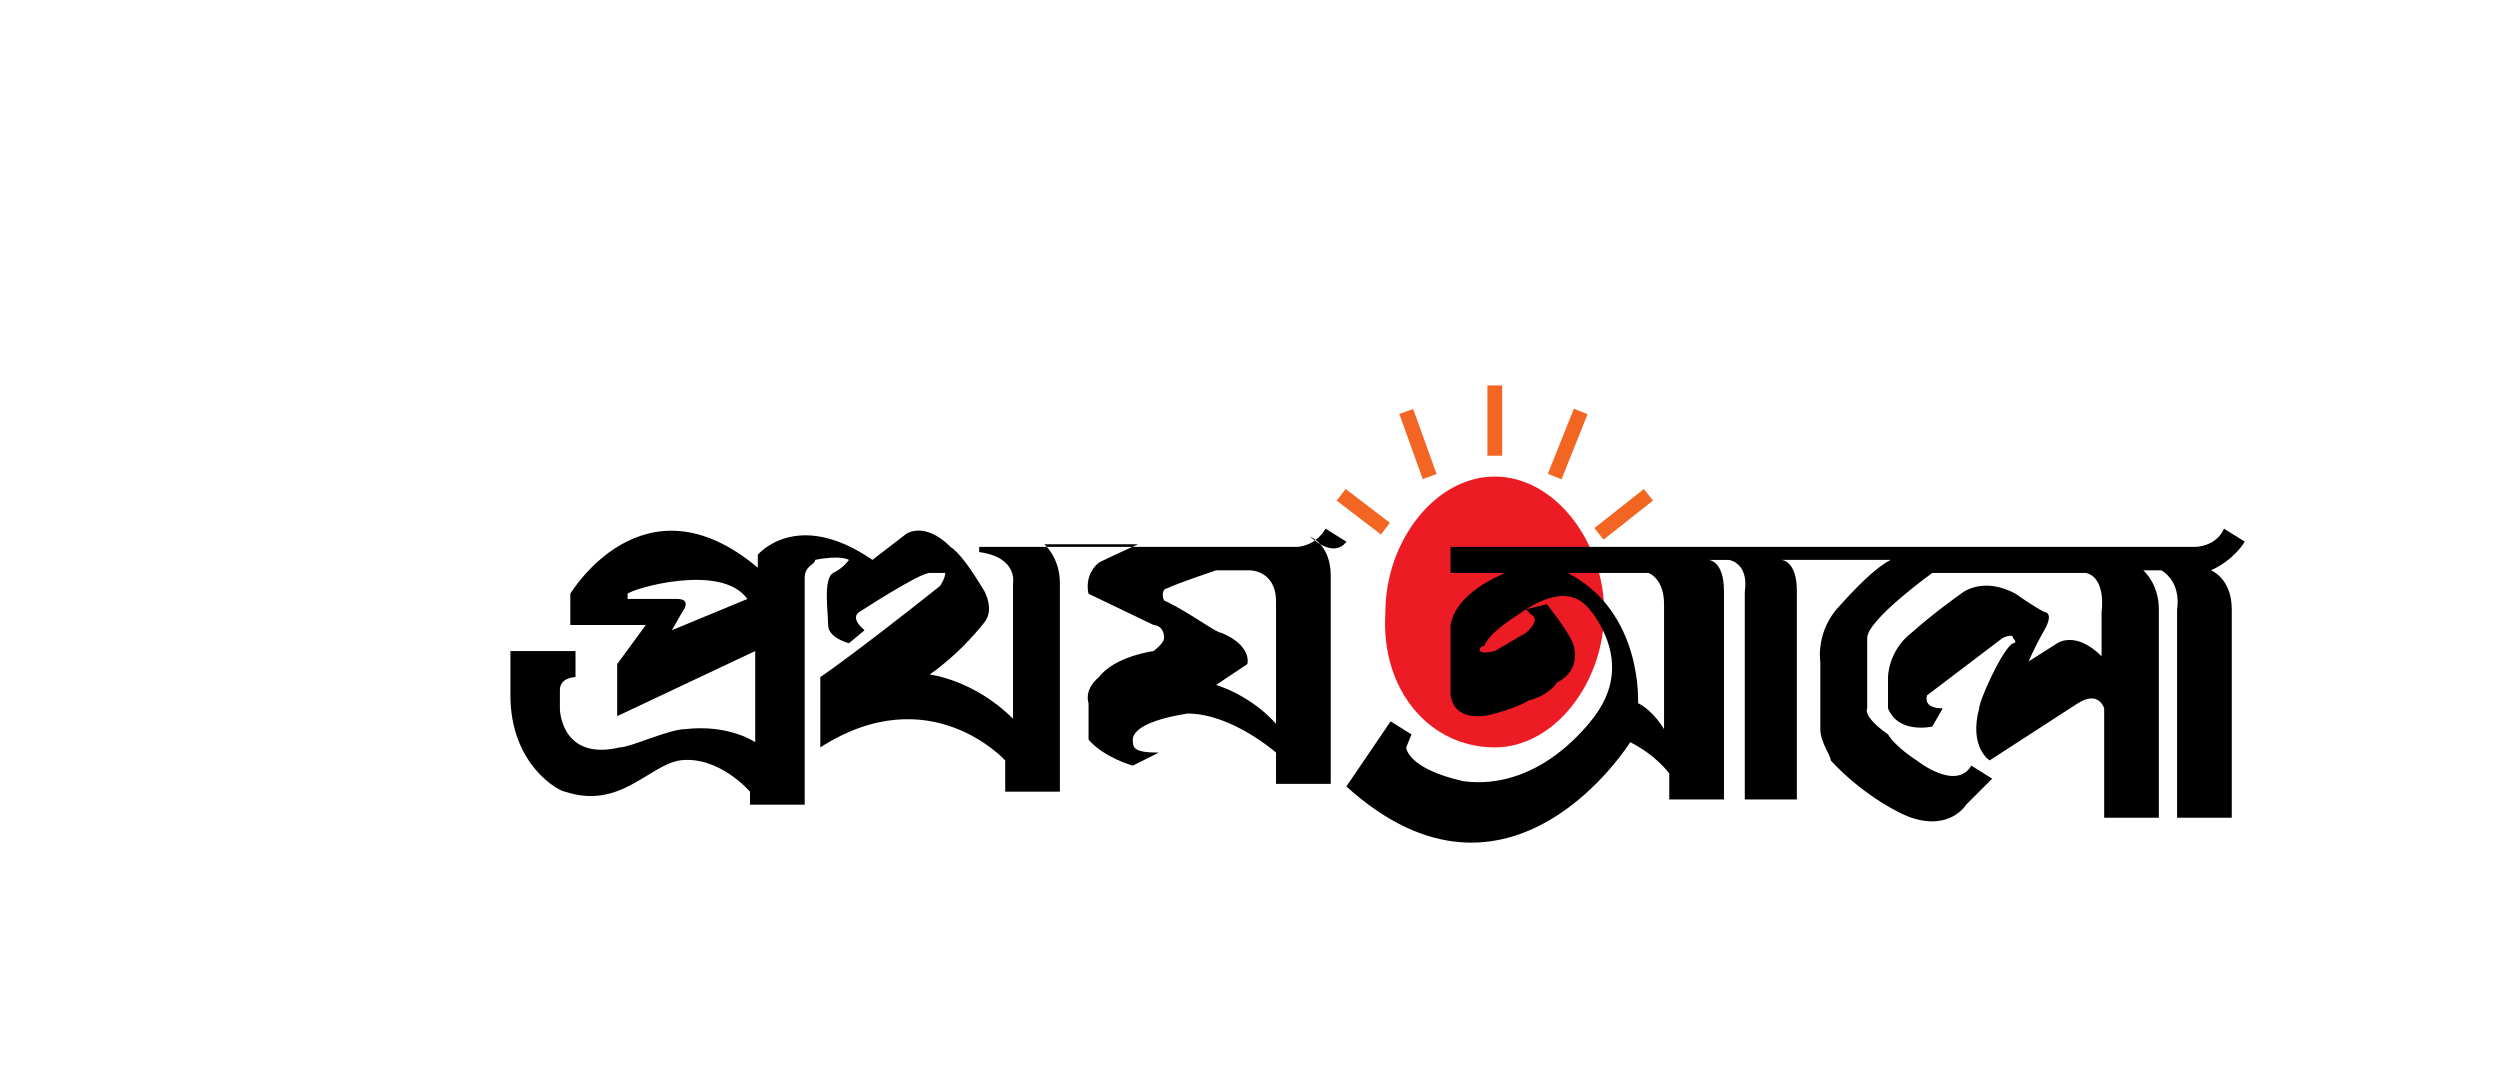 <?xml version="1.0" encoding="utf-8"?>
<!-- Generator: Adobe Illustrator 24.0.1, SVG Export Plug-In . SVG Version: 6.00 Build 0)  -->
<svg version="1.1" id="Layer_1" xmlns="http://www.w3.org/2000/svg" xmlns:xlink="http://www.w3.org/1999/xlink" x="0px" y="0px"
	 viewBox="0 0 96 41" style="enable-background:new 0 0 96 41;" xml:space="preserve">
<style type="text/css">
	.st0{fill:#ED1C24;}
	.st1{fill:none;stroke:#F26522;stroke-width:0.566;}
	.st2{fill-rule:evenodd;clip-rule:evenodd;}
</style>
<g>
	<path class="st0" d="M57.4,28.7c2.3,0,4.2-2.5,4.2-5.2s-1.9-5.2-4.2-5.2c-2.3,0-4.2,2.5-4.2,5.2C53,26.5,54.9,28.7,57.4,28.7"/>
	<line class="st1" x1="57.4" y1="17.5" x2="57.4" y2="14.8"/>
	<line class="st1" x1="59.7" y1="18.3" x2="60.7" y2="15.8"/>
	<line class="st1" x1="61.4" y1="20.5" x2="63.3" y2="19"/>
	<line class="st1" x1="54.9" y1="18.3" x2="54" y2="15.8"/>
	<line class="st1" x1="53.2" y1="20.3" x2="51.5" y2="19"/>
	<path class="st2" d="M51.7,20.8l-0.8-0.5C50.5,21,49.8,21,49.8,21H37.6v0.2c1.5,0.2,1.3,1.2,1.3,1.2v5.2c-1.5-1.5-3.2-1.7-3.2-1.7
		c1-0.7,1.7-1.5,2.1-2c0.4-0.5,0-1.2,0-1.2c-0.6-1-1-1.5-1.3-1.7c-1-1-1.7-0.5-1.7-0.5l-1.3,1c-2.9-2-4.4-0.2-4.4-0.2v0.5
		c-4.4-3.7-7.2,1-7.2,1V24h2.9l-1.1,1.5v2L29,25v3.5c0,0-1-0.7-2.7-0.5c-0.6,0-2.1,0.7-2.5,0.7c-2.1,0.5-2.3-1.2-2.3-1.5
		c0-0.5,0-0.5,0-0.7c0-0.5,0.6-0.5,0.6-0.5c0-0.2,0-1,0-1h-2.5c0,0,0,1,0,1.7c0,2.7,1.9,3.7,2.1,3.7c2.1,0.7,3.2-1,4.4-1.2
		c1.5-0.2,2.7,1.2,2.7,1.2v0.5h2.1v-8.7c0-0.5,0.4-0.5,0.4-0.7c1-0.2,1.3,0,1.3,0S32.4,21.8,32,22s-0.2,1.5-0.2,2
		c0,0.5,0.8,0.7,0.8,0.7l0.6-0.5c-0.6-0.5-0.2-0.7-0.2-0.7s2.3-1.5,2.7-1.5s0.6,0,0.6,0c0,0.2-0.2,0.5-0.2,0.5
		c-3.4,2.7-4.6,3.5-4.6,3.5v2.7c4.2-2.7,7.1,0.5,7.1,0.5v1.2h2.1v-8c0-1-0.6-1.5-0.6-1.5h3.6c0,0-1.1,0.5-1.5,0.7
		c-0.6,0.5-0.4,1.2-0.4,1.2l2.5,1.2c0,0,0.4,0,0.4,0.5c0,0.2-0.4,0.5-0.4,0.5s-1.5,0.2-2.1,1c-0.6,0.5-0.4,1-0.4,1v1.2v0.2
		c0.6,0.7,1.7,1,1.7,1l1-0.5c-1,0-1-0.2-1-0.5c0-0.2,0.2-0.7,2.1-1c1.7,0,3.4,1.5,3.4,1.5v1.2h2.1v-8c0-1.2-0.8-1.5-0.8-1.5
		C51.3,21.5,51.7,20.8,51.7,20.8 M25.8,24.2h-0.2C25.6,24.2,25.6,24.2,25.8,24.2l0.4-0.7c0,0,0.4-0.5-0.2-0.5s-1.5,0-1.5,0
		s-0.2,0-0.4,0v-0.2c0.2-0.2,3.6-1.2,4.6,0.2L25.8,24.2z M47.9,25.5c0,0,0.2-0.7-1-1.2c-0.2,0-1.1-0.7-2.1-1.2c-0.2,0-0.2-0.5,0-0.5
		c0.4-0.2,1.9-0.7,1.9-0.7h1.3c0,0,1,0,1,1.2v4.7c0,0-0.8-1-2.3-1.5L47.9,25.5z"/>
	<path class="st2" d="M86.2,20.8l-0.8-0.5C85.1,21,84.3,21,84.3,21l0,0H55.7v1h2.1c-2.3,1-2.1,2.2-2.1,2.2v2.5
		c0.2,1.2,1.7,0.7,1.7,0.7s0.8-0.2,1.3-0.5c0.8-0.2,1.1-0.7,1.1-0.7c1-0.5,0.6-1.5,0.6-1.5c-0.2-0.5-1-1.5-1-1.5l-0.8,0.2l0.2,0.2
		c0.4,0.2-0.2,0.7-0.2,0.7L57.4,25c-0.8,0.2-0.6-0.2-0.4-0.2c0.2-0.5,1-1,1.3-1.2c2.1-1.5,2.7-0.2,2.9,0c1.5,2.2,0.2,3.7-0.2,4.2
		c-2.3,2.7-4.6,2.2-4.8,2.2C54,29.5,54,28.7,54,28.7l0.2-0.5l-0.8-0.5l-1.7,2.5c6.3,5.7,10.9-1.7,10.9-1.7c1,0.5,1.5,1.2,1.5,1.2v1
		h2.1v-8c0-1.2-0.6-1.2-0.6-1.2h0.8c0.8,0.2,0.6,1.2,0.6,1.2v8H69v-8c0-1.2-0.6-1.2-0.6-1.2h4.2c-0.4,0.2-1,0.7-1.9,1.7
		c-1,1-0.8,2.2-0.8,2.2V28c0,0.5,0.4,1,0.4,1.2c1.1,1.2,2.5,2,3.1,2.2c1.5,0.5,2.1-0.5,2.1-0.5l1-1l-0.8-0.5c-0.6,1-2.1-0.2-2.1-0.2
		s-0.8-0.5-1.1-1c-1-0.7-0.8-1-0.8-1v-2.7c0-0.7,2.5-2.5,2.5-2.5h5.9c0.8,0.2,0.6,1.5,0.6,1.5v1.7c-1-1-1.7-0.5-1.7-0.5l-1.1,0.7
		c0,0,0.2-0.5,0.6-1.2c0.4-0.7,0-0.7,0-0.7s-0.4-0.2-1.1-0.7c-1.3-0.7-2.1,0-2.1,0s-1,0.7-1.9,1.5C72.5,25,72.5,26,72.5,26v1.2
		c0.4,1,1.7,0.7,1.7,0.7l0.4-0.7c-0.8,0-0.6-0.5-0.6-0.5l2.9-2.2c0,0,0.4-0.2,0.4,0c0.2,0.2,0,0.2,0,0.2c-0.4,0.2-1.3,2.2-1.3,2.5
		c-0.4,1.5,0.4,2,0.4,2l3.4-2.2c0.8-0.5,1,0.2,1,0.2v4.2h2.1v-8c0-1-0.6-1.5-0.6-1.5H83c0.8,0.5,0.6,1.5,0.6,1.5v8h2.1v-8
		c0-1.2-0.8-1.5-0.8-1.5C85.8,21.5,86.2,20.8,86.2,20.8 M63.9,28c0,0-0.4-0.7-1-1c0,0,0.2-3.5-2.7-5h3.1c0,0,0.6,0.2,0.6,1.2
		L63.9,28L63.9,28z"/>
</g>
</svg>
